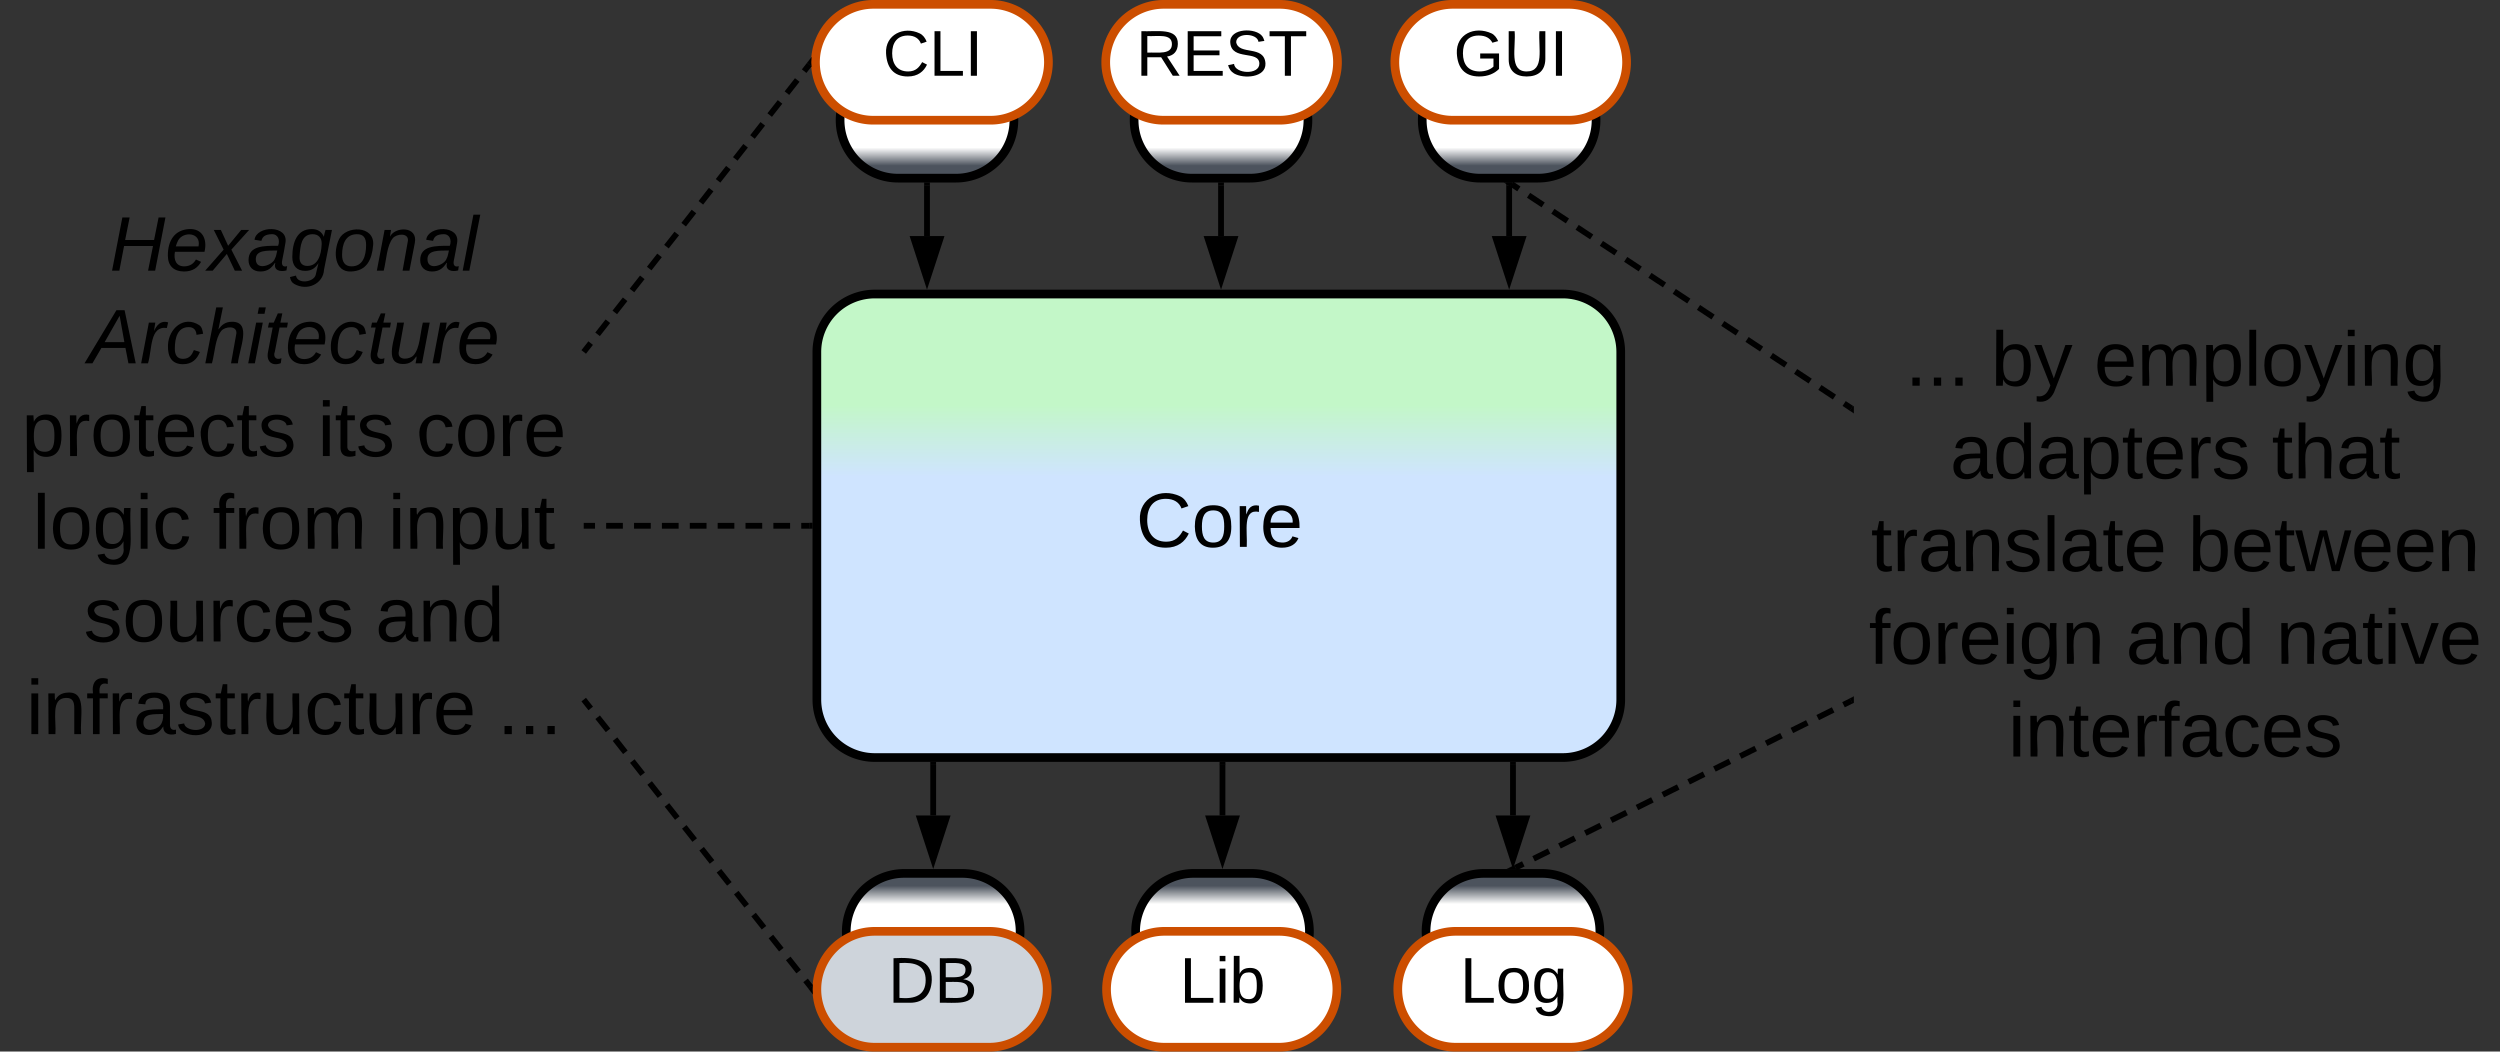 <svg xmlns="http://www.w3.org/2000/svg" xmlns:xlink="http://www.w3.org/1999/xlink" xmlns:lucid="lucid" width="863" height="363"><rect width="100%" height="100%" fill="#333333" stroke="none"/><g transform="translate(-218.5 -358.5)" lucid:page-tab-id="0_0"><path d="M610 400a20 20 0 0 1 20-20h20a20 20 0 0 1 20 20 20 20 0 0 1-20 20h-20a20 20 0 0 1-20-20z" stroke="#000" stroke-width="3" fill="url(#a)"/><path d="M500.48 480a20 20 0 0 1 20-20h237.5a20 20 0 0 1 20 20v120a20 20 0 0 1-20 20h-237.5a20 20 0 0 1-20-20z" stroke="#000" stroke-width="3" fill="url(#b)"/><use xlink:href="#c" transform="matrix(1,0,0,1,505.478,465) translate(105.185 82.271)"/><path d="M640.5 622.5V640" stroke="#000" stroke-width="2" fill="none"/><path d="M641.48 622.53h-1.95v-1.03h1.95z" stroke="#000" stroke-width=".05"/><path d="M640.5 655.26L635.88 641h9.27z" stroke="#000" stroke-width="2"/><path d="M740.78 622.5V640" stroke="#000" stroke-width="2" fill="none"/><path d="M741.75 622.53h-1.95v-1.03h1.95z" stroke="#000" stroke-width=".05"/><path d="M740.78 655.26L736.14 641h9.27z" stroke="#000" stroke-width="2"/><path d="M540.64 622.5V640" stroke="#000" stroke-width="2" fill="none"/><path d="M541.6 622.53h-1.94v-1.03h1.95z" stroke="#000" stroke-width=".05"/><path d="M540.64 655.26L536 641h9.27z" stroke="#000" stroke-width="2"/><path d="M510.64 680a20 20 0 0 1 20-20h20a20 20 0 0 1 20 20 20 20 0 0 1-20 20h-20a20 20 0 0 1-20-20z" stroke="#000" stroke-width="3" fill="url(#d)" transform="matrix(-1,1.2246467991473532e-16,-1.2246467991473532e-16,-1,1081.277,1360)"/><path d="M610.5 680a20 20 0 0 1 20-20h20a20 20 0 0 1 20 20 20 20 0 0 1-20 20h-20a20 20 0 0 1-20-20z" stroke="#000" stroke-width="3" fill="url(#e)" transform="matrix(-1,1.2246467991473532e-16,-1.2246467991473532e-16,-1,1281.015,1360)"/><path d="M710.78 680a20 20 0 0 1 20-20h20a20 20 0 0 1 20 20 20 20 0 0 1-20 20h-20a20 20 0 0 1-20-20z" stroke="#000" stroke-width="3" fill="url(#f)" transform="matrix(-1,1.2246467991473532e-16,-1.2246467991473532e-16,-1,1481.553,1360)"/><path d="M580 700a20 20 0 0 1-20 20h-39.52a20 20 0 0 1-20-20 20 20 0 0 1 20-20H560a20 20 0 0 1 20 20z" stroke="#cc4e00" stroke-width="3" fill="#ced4db"/><use xlink:href="#g" transform="matrix(1,-2.4492935982947064e-16,2.4492935982947064e-16,1,505.478,685) translate(19.604 19.653)"/><path d="M680 700a20 20 0 0 1-20 20h-39.52a20 20 0 0 1-20-20 20 20 0 0 1 20-20H660a20 20 0 0 1 20 20z" stroke="#cc4e00" stroke-width="3" fill="#fff"/><use xlink:href="#h" transform="matrix(1,-2.4492935982947064e-16,2.4492935982947064e-16,1,605.478,685) translate(20.221 19.653)"/><path d="M780.54 700a20 20 0 0 1-20 20h-39.52a20 20 0 0 1-20-20 20 20 0 0 1 20-20h39.52a20 20 0 0 1 20 20z" stroke="#cc4e00" stroke-width="3" fill="#fff"/><use xlink:href="#i" transform="matrix(1,-2.4492935982947064e-16,2.4492935982947064e-16,1,706.015,685) translate(16.486 19.653)"/><path d="M508.5 400a20 20 0 0 1 20-20h20a20 20 0 0 1 20 20 20 20 0 0 1-20 20h-20a20 20 0 0 1-20-20z" stroke="#000" stroke-width="3" fill="url(#j)"/><path d="M709.46 400a20 20 0 0 1 20-20h20a20 20 0 0 1 20 20 20 20 0 0 1-20 20h-20a20 20 0 0 1-20-20z" stroke="#000" stroke-width="3" fill="url(#k)"/><path d="M500 380a20 20 0 0 1 20-20h40.42a20 20 0 0 1 20 20 20 20 0 0 1-20 20H520a20 20 0 0 1-20-20z" stroke="#cc4e00" stroke-width="3" fill="#fff"/><use xlink:href="#l" transform="matrix(1,0,0,1,505,365) translate(18.252 19.653)"/><path d="M700 380a20 20 0 0 1 20-20h40a20 20 0 0 1 20 20 20 20 0 0 1-20 20h-40a20 20 0 0 1-20-20z" stroke="#cc4e00" stroke-width="3" fill="#fff"/><use xlink:href="#m" transform="matrix(1,0,0,1,705,365) translate(15.283 19.653)"/><path d="M600.2 380a20 20 0 0 1 20-20h40a20 20 0 0 1 20 20 20 20 0 0 1-20 20h-40a20 20 0 0 1-20-20z" stroke="#cc4e00" stroke-width="3" fill="#fff"/><use xlink:href="#n" transform="matrix(1,0,0,1,605.209,365) translate(5.437 19.653)"/><path d="M538.5 422.5V440" stroke="#000" stroke-width="2" fill="none"/><path d="M539.48 422.53h-1.95v-1.03h1.95z" stroke="#000" stroke-width=".05"/><path d="M538.5 455.26L533.88 441h9.27z" stroke="#000" stroke-width="2"/><path d="M640 422.5V440" stroke="#000" stroke-width="2" fill="none"/><path d="M640.98 422.53H639v-1.03H641z" stroke="#000" stroke-width=".05"/><path d="M640 455.26L635.37 441h9.26z" stroke="#000" stroke-width="2"/><path d="M739.46 422.5V440" stroke="#000" stroke-width="2" fill="none"/><path d="M740.44 422.53h-1.95v-1.03h1.94z" stroke="#000" stroke-width=".05"/><path d="M739.46 455.26L734.83 441h9.27z" stroke="#000" stroke-width="2"/><path d="M220 425a6 6 0 0 1 6-6h188a6 6 0 0 1 6 6v209a6 6 0 0 1-6 6H226a6 6 0 0 1-6-6z" stroke="#000" stroke-opacity="0" stroke-width="3" fill="#fff" fill-opacity="0"/><use xlink:href="#o" transform="matrix(1,0,0,1,225,424) translate(31.37 27.927)"/><use xlink:href="#p" transform="matrix(1,0,0,1,225,424) translate(24 59.927)"/><use xlink:href="#q" transform="matrix(1,0,0,1,225,424) translate(1.037 91.927)"/><use xlink:href="#r" transform="matrix(1,0,0,1,225,424) translate(103.185 91.927)"/><use xlink:href="#s" transform="matrix(1,0,0,1,225,424) translate(137.185 91.927)"/><use xlink:href="#t" transform="matrix(1,0,0,1,225,424) translate(4.815 123.927)"/><use xlink:href="#u" transform="matrix(1,0,0,1,225,424) translate(66.889 123.927)"/><use xlink:href="#v" transform="matrix(1,0,0,1,225,424) translate(127.481 123.927)"/><use xlink:href="#w" transform="matrix(1,0,0,1,225,424) translate(22.444 155.927)"/><use xlink:href="#x" transform="matrix(1,0,0,1,225,424) translate(123.111 155.927)"/><use xlink:href="#y" transform="matrix(1,0,0,1,225,424) translate(2.556 187.927)"/><use xlink:href="#z" transform="matrix(1,0,0,1,225,424) translate(165.222 187.927)"/><path d="M420.62 479.2l1.78-2.26m2.38-3.03l3.56-4.53m2.38-3.03l3.57-4.54m2.36-3.03l3.57-4.54m2.38-3.03l3.57-4.54m2.38-3.03l3.57-4.54m2.37-3.04l3.56-4.55m2.38-3l3.56-4.56m2.38-3.03l3.56-4.53m2.38-3.03l3.57-4.54m2.37-3.03l3.56-4.54m2.38-3.03l3.57-4.54m2.38-3.03l3.57-4.54m2.38-3.04l1.78-2.27M420.63 479.2l-.63.8" stroke="#000" stroke-width="2" fill="none"/><path d="M498.5 380l.1 1.4-1.5-1.2 1.53-1.95z" stroke="#000" stroke-width=".05" fill="#000"/><path d="M420.62 600.8l1.8 2.26m2.38 3.03l3.6 4.53m2.4 3.03l3.57 4.54m2.4 3.03l3.58 4.54m2.4 3.03l3.58 4.54m2.4 3.03l3.58 4.54m2.4 3.04l3.6 4.55m2.38 3l3.6 4.56m2.38 3.03l3.6 4.53m2.38 3.03l3.6 4.54m2.38 3.03l3.6 4.54m2.38 3.03l3.6 4.54m2.38 3.03l3.6 4.54m2.38 3.04l1.8 2.27M420.64 600.8l-.64-.8" stroke="#000" stroke-width="2" fill="none"/><path d="M498.97 700l.14 1.75-1.53-1.95 1.5-1.2z" stroke="#000" stroke-width=".05" fill="#000"/><path d="M421 540h2.9m3.84 0h5.77m3.86 0h5.77m3.85 0h5.77m3.85 0h5.78m3.85 0H472m3.85 0h5.77m3.85 0h5.77m3.85 0h2.88M421.03 540H420" stroke="#000" stroke-width="2" fill="none"/><path d="M498.98 540.98h-1.03V539h1.03z" stroke="#000" stroke-width=".05" fill="#000"/><path d="M858.45 466a6 6 0 0 1 6-6H1074a6 6 0 0 1 6 6v168a6 6 0 0 1-6 6H864.45a6 6 0 0 1-6-6z" stroke="#000" stroke-opacity="0" stroke-width="3" fill="#fff" fill-opacity="0"/><g><use xlink:href="#A" transform="matrix(1,0,0,1,863.447,465) translate(12.778 26.646)"/><use xlink:href="#B" transform="matrix(1,0,0,1,863.447,465) translate(42.407 26.646)"/><use xlink:href="#C" transform="matrix(1,0,0,1,863.447,465) translate(77.963 26.646)"/><use xlink:href="#D" transform="matrix(1,0,0,1,863.447,465) translate(28.259 58.646)"/><use xlink:href="#E" transform="matrix(1,0,0,1,863.447,465) translate(139.296 58.646)"/><use xlink:href="#F" transform="matrix(1,0,0,1,863.447,465) translate(0.926 90.646)"/><use xlink:href="#G" transform="matrix(1,0,0,1,863.447,465) translate(110.407 90.646)"/><use xlink:href="#H" transform="matrix(1,0,0,1,863.447,465) translate(0.185 122.646)"/><use xlink:href="#I" transform="matrix(1,0,0,1,863.447,465) translate(88.926 122.646)"/><use xlink:href="#J" transform="matrix(1,0,0,1,863.447,465) translate(140.778 122.646)"/><use xlink:href="#K" transform="matrix(1,0,0,1,863.447,465) translate(48.296 154.646)"/></g><path d="M857.6 499.45l-2.5-1.66m-3.35-2.22l-5.03-3.32m-3.35-2.2l-5.03-3.33m-3.35-2.2l-5.04-3.32m-3.35-2.2l-5.02-3.32m-3.35-2.22l-5.03-3.3m-3.35-2.22l-5.03-3.32m-3.35-2.2l-5.03-3.33m-3.35-2.22l-5.04-3.32m-3.35-2.2l-5.02-3.32m-3.35-2.22l-5.03-3.3m-3.35-2.22l-5.03-3.32m-3.35-2.2l-5.03-3.33m-3.35-2.2l-5.04-3.33m-3.35-2.2l-2.5-1.67" stroke="#000" stroke-width="2" fill="none"/><path d="M858.45 498.83v2.34l-1.4-.92 1.08-1.63zM739.78 422.88l-2.1-1.38h3z" stroke="#000" stroke-width=".05" fill="#000"/><path d="M857.55 600.45l-2.67 1.32m-3.57 1.78l-5.34 2.66M842.4 608l-5.35 2.66m-3.57 1.77l-5.34 2.67m-3.57 1.77l-5.35 2.66m-3.56 1.77l-5.35 2.66m-3.56 1.78l-5.35 2.66m-3.57 1.78l-5.35 2.65m-3.57 1.77l-5.33 2.66M780 639l-5.35 2.66m-3.56 1.77l-5.36 2.66m-3.57 1.76l-5.34 2.66m-3.57 1.77l-5.35 2.65m-3.55 1.77l-2.68 1.33" stroke="#000" stroke-width="2" fill="none"/><path d="M858.45 601.1l-.5.23-.86-1.75 1.35-.67zM741.92 658.5h-3.33l2.66-1.33z" stroke="#000" stroke-width=".05" fill="#000"/><defs><linearGradient gradientUnits="userSpaceOnUse" id="a" x1="610" y1="380" x2="610" y2="420"><stop offset="73.57%" stop-color="#fff"/><stop offset="89.29%" stop-color="#4c535d"/></linearGradient><linearGradient gradientUnits="userSpaceOnUse" id="b" x1="500.48" y1="460" x2="500.48" y2="620"><stop offset="23.91%" stop-color="#c3f7c8"/><stop offset="39.49%" stop-color="#cfe4ff"/></linearGradient><path d="M212-179c-10-28-35-45-73-45-59 0-87 40-87 99 0 60 29 101 89 101 43 0 62-24 78-52l27 14C228-24 195 4 139 4 59 4 22-46 18-125c-6-104 99-153 187-111 19 9 31 26 39 46" id="L"/><path d="M100-194c62-1 85 37 85 99 1 63-27 99-86 99S16-35 15-95c0-66 28-99 85-99zM99-20c44 1 53-31 53-75 0-43-8-75-51-75s-53 32-53 75 10 74 51 75" id="M"/><path d="M114-163C36-179 61-72 57 0H25l-1-190h30c1 12-1 29 2 39 6-27 23-49 58-41v29" id="N"/><path d="M100-194c63 0 86 42 84 106H49c0 40 14 67 53 68 26 1 43-12 49-29l28 8c-11 28-37 45-77 45C44 4 14-33 15-96c1-61 26-98 85-98zm52 81c6-60-76-77-97-28-3 7-6 17-6 28h103" id="O"/><g id="c"><use transform="matrix(0.074,0,0,0.074,0,0)" xlink:href="#L"/><use transform="matrix(0.074,0,0,0.074,19.185,0)" xlink:href="#M"/><use transform="matrix(0.074,0,0,0.074,34,0)" xlink:href="#N"/><use transform="matrix(0.074,0,0,0.074,42.815,0)" xlink:href="#O"/></g><linearGradient gradientUnits="userSpaceOnUse" id="d" x1="510.64" y1="660" x2="510.64" y2="700"><stop offset="73.57%" stop-color="#fff"/><stop offset="89.29%" stop-color="#4c535d"/></linearGradient><linearGradient gradientUnits="userSpaceOnUse" id="e" x1="610.51" y1="660" x2="610.51" y2="700"><stop offset="73.57%" stop-color="#fff"/><stop offset="89.29%" stop-color="#4c535d"/></linearGradient><linearGradient gradientUnits="userSpaceOnUse" id="f" x1="710.78" y1="660" x2="710.78" y2="700"><stop offset="73.57%" stop-color="#fff"/><stop offset="89.29%" stop-color="#4c535d"/></linearGradient><path d="M30-248c118-7 216 8 213 122C240-48 200 0 122 0H30v-248zM63-27c89 8 146-16 146-99s-60-101-146-95v194" id="P"/><path d="M160-131c35 5 61 23 61 61C221 17 115-2 30 0v-248c76 3 177-17 177 60 0 33-19 50-47 57zm-97-11c50-1 110 9 110-42 0-47-63-36-110-37v79zm0 115c55-2 124 14 124-45 0-56-70-42-124-44v89" id="Q"/><g id="g"><use transform="matrix(0.062,0,0,0.062,0,0)" xlink:href="#P"/><use transform="matrix(0.062,0,0,0.062,15.988,0)" xlink:href="#Q"/></g><path d="M30 0v-248h33v221h125V0H30" id="R"/><path d="M24-231v-30h32v30H24zM24 0v-190h32V0H24" id="S"/><path d="M115-194c53 0 69 39 70 98 0 66-23 100-70 100C84 3 66-7 56-30L54 0H23l1-261h32v101c10-23 28-34 59-34zm-8 174c40 0 45-34 45-75 0-40-5-75-45-74-42 0-51 32-51 76 0 43 10 73 51 73" id="T"/><g id="h"><use transform="matrix(0.062,0,0,0.062,0,0)" xlink:href="#R"/><use transform="matrix(0.062,0,0,0.062,12.346,0)" xlink:href="#S"/><use transform="matrix(0.062,0,0,0.062,17.222,0)" xlink:href="#T"/></g><path d="M177-190C167-65 218 103 67 71c-23-6-38-20-44-43l32-5c15 47 100 32 89-28v-30C133-14 115 1 83 1 29 1 15-40 15-95c0-56 16-97 71-98 29-1 48 16 59 35 1-10 0-23 2-32h30zM94-22c36 0 50-32 50-73 0-42-14-75-50-75-39 0-46 34-46 75s6 73 46 73" id="U"/><g id="i"><use transform="matrix(0.062,0,0,0.062,0,0)" xlink:href="#R"/><use transform="matrix(0.062,0,0,0.062,12.346,0)" xlink:href="#M"/><use transform="matrix(0.062,0,0,0.062,24.691,0)" xlink:href="#U"/></g><linearGradient gradientUnits="userSpaceOnUse" id="j" x1="508.51" y1="380" x2="508.51" y2="420"><stop offset="73.57%" stop-color="#fff"/><stop offset="89.29%" stop-color="#4c535d"/></linearGradient><linearGradient gradientUnits="userSpaceOnUse" id="k" x1="709.46" y1="380" x2="709.46" y2="420"><stop offset="73.57%" stop-color="#fff"/><stop offset="89.29%" stop-color="#4c535d"/></linearGradient><path d="M33 0v-248h34V0H33" id="V"/><g id="l"><use transform="matrix(0.062,0,0,0.062,0,0)" xlink:href="#L"/><use transform="matrix(0.062,0,0,0.062,15.988,0)" xlink:href="#R"/><use transform="matrix(0.062,0,0,0.062,28.333,0)" xlink:href="#V"/></g><path d="M143 4C61 4 22-44 18-125c-5-107 100-154 193-111 17 8 29 25 37 43l-32 9c-13-25-37-40-76-40-61 0-88 39-88 99 0 61 29 100 91 101 35 0 62-11 79-27v-45h-74v-28h105v86C228-13 192 4 143 4" id="W"/><path d="M232-93c-1 65-40 97-104 97C67 4 28-28 28-90v-158h33c8 89-33 224 67 224 102 0 64-133 71-224h33v155" id="X"/><g id="m"><use transform="matrix(0.062,0,0,0.062,0,0)" xlink:href="#W"/><use transform="matrix(0.062,0,0,0.062,17.284,0)" xlink:href="#X"/><use transform="matrix(0.062,0,0,0.062,33.272,0)" xlink:href="#V"/></g><path d="M233-177c-1 41-23 64-60 70L243 0h-38l-65-103H63V0H30v-248c88 3 205-21 203 71zM63-129c60-2 137 13 137-47 0-61-80-42-137-45v92" id="Y"/><path d="M30 0v-248h187v28H63v79h144v27H63v87h162V0H30" id="Z"/><path d="M185-189c-5-48-123-54-124 2 14 75 158 14 163 119 3 78-121 87-175 55-17-10-28-26-33-46l33-7c5 56 141 63 141-1 0-78-155-14-162-118-5-82 145-84 179-34 5 7 8 16 11 25" id="aa"/><path d="M127-220V0H93v-220H8v-28h204v28h-85" id="ab"/><g id="n"><use transform="matrix(0.062,0,0,0.062,0,0)" xlink:href="#Y"/><use transform="matrix(0.062,0,0,0.062,15.988,0)" xlink:href="#Z"/><use transform="matrix(0.062,0,0,0.062,30.802,0)" xlink:href="#aa"/><use transform="matrix(0.062,0,0,0.062,45.617,0)" xlink:href="#ab"/></g><path d="M179 0l23-115H67L45 0H11l48-248h34L72-143h135l21-105h32L212 0h-33" id="ac"/><path d="M111-194c62-3 86 47 72 106H45c-7 38 6 69 45 68 27-1 43-14 53-32l24 11C152-15 129 4 87 4 38 3 12-23 12-71c0-70 32-119 99-123zm44 81c14-66-71-72-95-28-4 8-8 17-11 28h106" id="ad"/><path d="M124 0L87-78 21 0h-35l86-98-46-92h33l34 74 61-74h37l-83 92 50 98h-34" id="ae"/><path d="M165-48c-4 18 1 34 23 27l-3 20c-29 8-62 0-52-35h-2C116-14 99 4 63 4 30 4 8-16 8-49c0-68 71-67 138-67 10-26 0-56-31-54-26 1-42 9-47 31l-32-5c8-67 160-71 144 15-5 28-9 54-15 81zM42-50c3 52 80 24 89-6 7-12 7-24 11-38-47 1-103-4-100 44" id="af"/><path d="M103-194c29 0 47 14 56 36 2-11 5-23 8-32h30L160-5C157 61 82 97 21 62 9 55 4 45 1 30l28-7c7 42 83 31 92-3 4-16 9-38 13-55-13 20-29 36-62 36-40 0-60-25-60-64 0-71 23-131 91-131zm4 24c-53 0-58 54-61 104-2 27 10 44 36 44 49 0 65-50 67-102 1-29-15-46-42-46" id="ag"/><path d="M30-147c31-64 166-65 159 27C183-49 158 1 86 4 9 8 1-88 30-147zM88-20c53 0 68-48 68-100 0-31-11-51-44-50-52 1-68 46-68 97 0 32 13 53 44 53" id="ah"/><path d="M67-158c22-48 132-52 116 29L158 0h-32l25-140c3-38-53-32-70-12C52-117 51-52 38 0H6l36-190h30" id="ai"/><path d="M6 0l50-261h32L37 0H6" id="aj"/><g id="o"><use transform="matrix(0.074,0,0,0.074,0,0)" xlink:href="#ac"/><use transform="matrix(0.074,0,0,0.074,19.185,0)" xlink:href="#ad"/><use transform="matrix(0.074,0,0,0.074,34,0)" xlink:href="#ae"/><use transform="matrix(0.074,0,0,0.074,47.333,0)" xlink:href="#af"/><use transform="matrix(0.074,0,0,0.074,62.148,0)" xlink:href="#ag"/><use transform="matrix(0.074,0,0,0.074,76.963,0)" xlink:href="#ah"/><use transform="matrix(0.074,0,0,0.074,91.778,0)" xlink:href="#ai"/><use transform="matrix(0.074,0,0,0.074,106.593,0)" xlink:href="#af"/><use transform="matrix(0.074,0,0,0.074,121.407,0)" xlink:href="#aj"/></g><path d="M187 0l-14-72H61L19 0h-37l149-248h38L221 0h-34zm-19-99l-22-123L76-99h92" id="ak"/><path d="M66-151c12-25 30-51 66-40l-6 26C45-176 58-65 38 0H6l36-190h30" id="al"/><path d="M44-68c0 29 11 47 38 47 30 0 42-19 51-41l28 9C148-21 126 4 82 4 31 4 10-29 12-85c3-77 74-140 146-93 12 8 15 23 18 40l-31 5c-1-22-13-36-36-36-52 0-65 49-65 101" id="am"/><path d="M67-158c15-20 31-36 64-36 94 0 33 127 27 194h-32l25-140c3-38-53-32-70-12C52-117 51-51 37 0H6l51-261h31" id="an"/><path d="M50-231l6-30h32l-6 30H50zM6 0l37-190h31L37 0H6" id="ao"/><path d="M51-54c-9 22 5 41 31 30L79-1C43 14 10-4 19-52l22-115H19l5-23h22l19-43h21l-9 43h35l-4 23H73" id="ap"/><path d="M67 3c-93-2-31-127-26-193h32L48-50c-3 39 53 32 70 12 30-34 30-101 43-152h32L157 0h-30c1-10 6-24 4-33-14 20-29 37-64 36" id="aq"/><g id="p"><use transform="matrix(0.074,0,0,0.074,0,0)" xlink:href="#ak"/><use transform="matrix(0.074,0,0,0.074,17.778,0)" xlink:href="#al"/><use transform="matrix(0.074,0,0,0.074,26.593,0)" xlink:href="#am"/><use transform="matrix(0.074,0,0,0.074,39.926,0)" xlink:href="#an"/><use transform="matrix(0.074,0,0,0.074,54.741,0)" xlink:href="#ao"/><use transform="matrix(0.074,0,0,0.074,60.593,0)" xlink:href="#ap"/><use transform="matrix(0.074,0,0,0.074,68,0)" xlink:href="#ad"/><use transform="matrix(0.074,0,0,0.074,82.815,0)" xlink:href="#am"/><use transform="matrix(0.074,0,0,0.074,96.148,0)" xlink:href="#ap"/><use transform="matrix(0.074,0,0,0.074,103.556,0)" xlink:href="#aq"/><use transform="matrix(0.074,0,0,0.074,118.37,0)" xlink:href="#al"/><use transform="matrix(0.074,0,0,0.074,127.185,0)" xlink:href="#ad"/></g><path d="M115-194c55 1 70 41 70 98S169 2 115 4C84 4 66-9 55-30l1 105H24l-1-265h31l2 30c10-21 28-34 59-34zm-8 174c40 0 45-34 45-75s-6-73-45-74c-42 0-51 32-51 76 0 43 10 73 51 73" id="ar"/><path d="M59-47c-2 24 18 29 38 22v24C64 9 27 4 27-40v-127H5v-23h24l9-43h21v43h35v23H59v120" id="as"/><path d="M96-169c-40 0-48 33-48 73s9 75 48 75c24 0 41-14 43-38l32 2c-6 37-31 61-74 61-59 0-76-41-82-99-10-93 101-131 147-64 4 7 5 14 7 22l-32 3c-4-21-16-35-41-35" id="at"/><path d="M135-143c-3-34-86-38-87 0 15 53 115 12 119 90S17 21 10-45l28-5c4 36 97 45 98 0-10-56-113-15-118-90-4-57 82-63 122-42 12 7 21 19 24 35" id="au"/><g id="q"><use transform="matrix(0.074,0,0,0.074,0,0)" xlink:href="#ar"/><use transform="matrix(0.074,0,0,0.074,14.815,0)" xlink:href="#N"/><use transform="matrix(0.074,0,0,0.074,23.63,0)" xlink:href="#M"/><use transform="matrix(0.074,0,0,0.074,38.444,0)" xlink:href="#as"/><use transform="matrix(0.074,0,0,0.074,45.852,0)" xlink:href="#O"/><use transform="matrix(0.074,0,0,0.074,60.667,0)" xlink:href="#at"/><use transform="matrix(0.074,0,0,0.074,74,0)" xlink:href="#as"/><use transform="matrix(0.074,0,0,0.074,81.407,0)" xlink:href="#au"/></g><g id="r"><use transform="matrix(0.074,0,0,0.074,0,0)" xlink:href="#S"/><use transform="matrix(0.074,0,0,0.074,5.852,0)" xlink:href="#as"/><use transform="matrix(0.074,0,0,0.074,13.259,0)" xlink:href="#au"/></g><g id="s"><use transform="matrix(0.074,0,0,0.074,0,0)" xlink:href="#at"/><use transform="matrix(0.074,0,0,0.074,13.333,0)" xlink:href="#M"/><use transform="matrix(0.074,0,0,0.074,28.148,0)" xlink:href="#N"/><use transform="matrix(0.074,0,0,0.074,36.963,0)" xlink:href="#O"/></g><path d="M24 0v-261h32V0H24" id="av"/><g id="t"><use transform="matrix(0.074,0,0,0.074,0,0)" xlink:href="#av"/><use transform="matrix(0.074,0,0,0.074,5.852,0)" xlink:href="#M"/><use transform="matrix(0.074,0,0,0.074,20.667,0)" xlink:href="#U"/><use transform="matrix(0.074,0,0,0.074,35.481,0)" xlink:href="#S"/><use transform="matrix(0.074,0,0,0.074,41.333,0)" xlink:href="#at"/></g><path d="M101-234c-31-9-42 10-38 44h38v23H63V0H32v-167H5v-23h27c-7-52 17-82 69-68v24" id="aw"/><path d="M210-169c-67 3-38 105-44 169h-31v-121c0-29-5-50-35-48C34-165 62-65 56 0H25l-1-190h30c1 10-1 24 2 32 10-44 99-50 107 0 11-21 27-35 58-36 85-2 47 119 55 194h-31v-121c0-29-5-49-35-48" id="ax"/><g id="u"><use transform="matrix(0.074,0,0,0.074,0,0)" xlink:href="#aw"/><use transform="matrix(0.074,0,0,0.074,7.407,0)" xlink:href="#N"/><use transform="matrix(0.074,0,0,0.074,16.222,0)" xlink:href="#M"/><use transform="matrix(0.074,0,0,0.074,31.037,0)" xlink:href="#ax"/></g><path d="M117-194c89-4 53 116 60 194h-32v-121c0-31-8-49-39-48C34-167 62-67 57 0H25l-1-190h30c1 10-1 24 2 32 11-22 29-35 61-36" id="ay"/><path d="M84 4C-5 8 30-112 23-190h32v120c0 31 7 50 39 49 72-2 45-101 50-169h31l1 190h-30c-1-10 1-25-2-33-11 22-28 36-60 37" id="az"/><g id="v"><use transform="matrix(0.074,0,0,0.074,0,0)" xlink:href="#S"/><use transform="matrix(0.074,0,0,0.074,5.852,0)" xlink:href="#ay"/><use transform="matrix(0.074,0,0,0.074,20.667,0)" xlink:href="#ar"/><use transform="matrix(0.074,0,0,0.074,35.481,0)" xlink:href="#az"/><use transform="matrix(0.074,0,0,0.074,50.296,0)" xlink:href="#as"/></g><g id="w"><use transform="matrix(0.074,0,0,0.074,0,0)" xlink:href="#au"/><use transform="matrix(0.074,0,0,0.074,13.333,0)" xlink:href="#M"/><use transform="matrix(0.074,0,0,0.074,28.148,0)" xlink:href="#az"/><use transform="matrix(0.074,0,0,0.074,42.963,0)" xlink:href="#N"/><use transform="matrix(0.074,0,0,0.074,51.778,0)" xlink:href="#at"/><use transform="matrix(0.074,0,0,0.074,65.111,0)" xlink:href="#O"/><use transform="matrix(0.074,0,0,0.074,79.926,0)" xlink:href="#au"/></g><path d="M141-36C126-15 110 5 73 4 37 3 15-17 15-53c-1-64 63-63 125-63 3-35-9-54-41-54-24 1-41 7-42 31l-33-3c5-37 33-52 76-52 45 0 72 20 72 64v82c-1 20 7 32 28 27v20c-31 9-61-2-59-35zM48-53c0 20 12 33 32 33 41-3 63-29 60-74-43 2-92-5-92 41" id="aA"/><path d="M85-194c31 0 48 13 60 33l-1-100h32l1 261h-30c-2-10 0-23-3-31C134-8 116 4 85 4 32 4 16-35 15-94c0-66 23-100 70-100zm9 24c-40 0-46 34-46 75 0 40 6 74 45 74 42 0 51-32 51-76 0-42-9-74-50-73" id="aB"/><g id="x"><use transform="matrix(0.074,0,0,0.074,0,0)" xlink:href="#aA"/><use transform="matrix(0.074,0,0,0.074,14.815,0)" xlink:href="#ay"/><use transform="matrix(0.074,0,0,0.074,29.63,0)" xlink:href="#aB"/></g><g id="y"><use transform="matrix(0.074,0,0,0.074,0,0)" xlink:href="#S"/><use transform="matrix(0.074,0,0,0.074,5.852,0)" xlink:href="#ay"/><use transform="matrix(0.074,0,0,0.074,20.667,0)" xlink:href="#aw"/><use transform="matrix(0.074,0,0,0.074,28.074,0)" xlink:href="#N"/><use transform="matrix(0.074,0,0,0.074,36.889,0)" xlink:href="#aA"/><use transform="matrix(0.074,0,0,0.074,51.704,0)" xlink:href="#au"/><use transform="matrix(0.074,0,0,0.074,65.037,0)" xlink:href="#as"/><use transform="matrix(0.074,0,0,0.074,72.444,0)" xlink:href="#N"/><use transform="matrix(0.074,0,0,0.074,81.259,0)" xlink:href="#az"/><use transform="matrix(0.074,0,0,0.074,96.074,0)" xlink:href="#at"/><use transform="matrix(0.074,0,0,0.074,109.407,0)" xlink:href="#as"/><use transform="matrix(0.074,0,0,0.074,116.815,0)" xlink:href="#az"/><use transform="matrix(0.074,0,0,0.074,131.63,0)" xlink:href="#N"/><use transform="matrix(0.074,0,0,0.074,140.444,0)" xlink:href="#O"/></g><path d="M33 0v-38h34V0H33" id="aC"/><g id="z"><use transform="matrix(0.074,0,0,0.074,0,0)" xlink:href="#aC"/><use transform="matrix(0.074,0,0,0.074,7.407,0)" xlink:href="#aC"/><use transform="matrix(0.074,0,0,0.074,14.815,0)" xlink:href="#aC"/></g><g id="A"><use transform="matrix(0.074,0,0,0.074,0,0)" xlink:href="#aC"/><use transform="matrix(0.074,0,0,0.074,7.407,0)" xlink:href="#aC"/><use transform="matrix(0.074,0,0,0.074,14.815,0)" xlink:href="#aC"/></g><path d="M179-190L93 31C79 59 56 82 12 73V49c39 6 53-20 64-50L1-190h34L92-34l54-156h33" id="aD"/><g id="B"><use transform="matrix(0.074,0,0,0.074,0,0)" xlink:href="#T"/><use transform="matrix(0.074,0,0,0.074,14.815,0)" xlink:href="#aD"/></g><g id="C"><use transform="matrix(0.074,0,0,0.074,0,0)" xlink:href="#O"/><use transform="matrix(0.074,0,0,0.074,14.815,0)" xlink:href="#ax"/><use transform="matrix(0.074,0,0,0.074,36.963,0)" xlink:href="#ar"/><use transform="matrix(0.074,0,0,0.074,51.778,0)" xlink:href="#av"/><use transform="matrix(0.074,0,0,0.074,57.63,0)" xlink:href="#M"/><use transform="matrix(0.074,0,0,0.074,72.444,0)" xlink:href="#aD"/><use transform="matrix(0.074,0,0,0.074,85.778,0)" xlink:href="#S"/><use transform="matrix(0.074,0,0,0.074,91.63,0)" xlink:href="#ay"/><use transform="matrix(0.074,0,0,0.074,106.444,0)" xlink:href="#U"/></g><g id="D"><use transform="matrix(0.074,0,0,0.074,0,0)" xlink:href="#aA"/><use transform="matrix(0.074,0,0,0.074,14.815,0)" xlink:href="#aB"/><use transform="matrix(0.074,0,0,0.074,29.63,0)" xlink:href="#aA"/><use transform="matrix(0.074,0,0,0.074,44.444,0)" xlink:href="#ar"/><use transform="matrix(0.074,0,0,0.074,59.259,0)" xlink:href="#as"/><use transform="matrix(0.074,0,0,0.074,66.667,0)" xlink:href="#O"/><use transform="matrix(0.074,0,0,0.074,81.481,0)" xlink:href="#N"/><use transform="matrix(0.074,0,0,0.074,90.296,0)" xlink:href="#au"/></g><path d="M106-169C34-169 62-67 57 0H25v-261h32l-1 103c12-21 28-36 61-36 89 0 53 116 60 194h-32v-121c2-32-8-49-39-48" id="aE"/><g id="E"><use transform="matrix(0.074,0,0,0.074,0,0)" xlink:href="#as"/><use transform="matrix(0.074,0,0,0.074,7.407,0)" xlink:href="#aE"/><use transform="matrix(0.074,0,0,0.074,22.222,0)" xlink:href="#aA"/><use transform="matrix(0.074,0,0,0.074,37.037,0)" xlink:href="#as"/></g><g id="F"><use transform="matrix(0.074,0,0,0.074,0,0)" xlink:href="#as"/><use transform="matrix(0.074,0,0,0.074,7.407,0)" xlink:href="#N"/><use transform="matrix(0.074,0,0,0.074,16.222,0)" xlink:href="#aA"/><use transform="matrix(0.074,0,0,0.074,31.037,0)" xlink:href="#ay"/><use transform="matrix(0.074,0,0,0.074,45.852,0)" xlink:href="#au"/><use transform="matrix(0.074,0,0,0.074,59.185,0)" xlink:href="#av"/><use transform="matrix(0.074,0,0,0.074,65.037,0)" xlink:href="#aA"/><use transform="matrix(0.074,0,0,0.074,79.852,0)" xlink:href="#as"/><use transform="matrix(0.074,0,0,0.074,87.259,0)" xlink:href="#O"/></g><path d="M206 0h-36l-40-164L89 0H53L-1-190h32L70-26l43-164h34l41 164 42-164h31" id="aF"/><g id="G"><use transform="matrix(0.074,0,0,0.074,0,0)" xlink:href="#T"/><use transform="matrix(0.074,0,0,0.074,14.815,0)" xlink:href="#O"/><use transform="matrix(0.074,0,0,0.074,29.63,0)" xlink:href="#as"/><use transform="matrix(0.074,0,0,0.074,37.037,0)" xlink:href="#aF"/><use transform="matrix(0.074,0,0,0.074,56.222,0)" xlink:href="#O"/><use transform="matrix(0.074,0,0,0.074,71.037,0)" xlink:href="#O"/><use transform="matrix(0.074,0,0,0.074,85.852,0)" xlink:href="#ay"/></g><g id="H"><use transform="matrix(0.074,0,0,0.074,0,0)" xlink:href="#aw"/><use transform="matrix(0.074,0,0,0.074,7.407,0)" xlink:href="#M"/><use transform="matrix(0.074,0,0,0.074,22.222,0)" xlink:href="#N"/><use transform="matrix(0.074,0,0,0.074,31.037,0)" xlink:href="#O"/><use transform="matrix(0.074,0,0,0.074,45.852,0)" xlink:href="#S"/><use transform="matrix(0.074,0,0,0.074,51.704,0)" xlink:href="#U"/><use transform="matrix(0.074,0,0,0.074,66.519,0)" xlink:href="#ay"/></g><g id="I"><use transform="matrix(0.074,0,0,0.074,0,0)" xlink:href="#aA"/><use transform="matrix(0.074,0,0,0.074,14.815,0)" xlink:href="#ay"/><use transform="matrix(0.074,0,0,0.074,29.63,0)" xlink:href="#aB"/></g><path d="M108 0H70L1-190h34L89-25l56-165h34" id="aG"/><g id="J"><use transform="matrix(0.074,0,0,0.074,0,0)" xlink:href="#ay"/><use transform="matrix(0.074,0,0,0.074,14.815,0)" xlink:href="#aA"/><use transform="matrix(0.074,0,0,0.074,29.63,0)" xlink:href="#as"/><use transform="matrix(0.074,0,0,0.074,37.037,0)" xlink:href="#S"/><use transform="matrix(0.074,0,0,0.074,42.889,0)" xlink:href="#aG"/><use transform="matrix(0.074,0,0,0.074,56.222,0)" xlink:href="#O"/></g><g id="K"><use transform="matrix(0.074,0,0,0.074,0,0)" xlink:href="#S"/><use transform="matrix(0.074,0,0,0.074,5.852,0)" xlink:href="#ay"/><use transform="matrix(0.074,0,0,0.074,20.667,0)" xlink:href="#as"/><use transform="matrix(0.074,0,0,0.074,28.074,0)" xlink:href="#O"/><use transform="matrix(0.074,0,0,0.074,42.889,0)" xlink:href="#N"/><use transform="matrix(0.074,0,0,0.074,51.704,0)" xlink:href="#aw"/><use transform="matrix(0.074,0,0,0.074,59.111,0)" xlink:href="#aA"/><use transform="matrix(0.074,0,0,0.074,73.926,0)" xlink:href="#at"/><use transform="matrix(0.074,0,0,0.074,87.259,0)" xlink:href="#O"/><use transform="matrix(0.074,0,0,0.074,102.074,0)" xlink:href="#au"/></g></defs></g></svg>